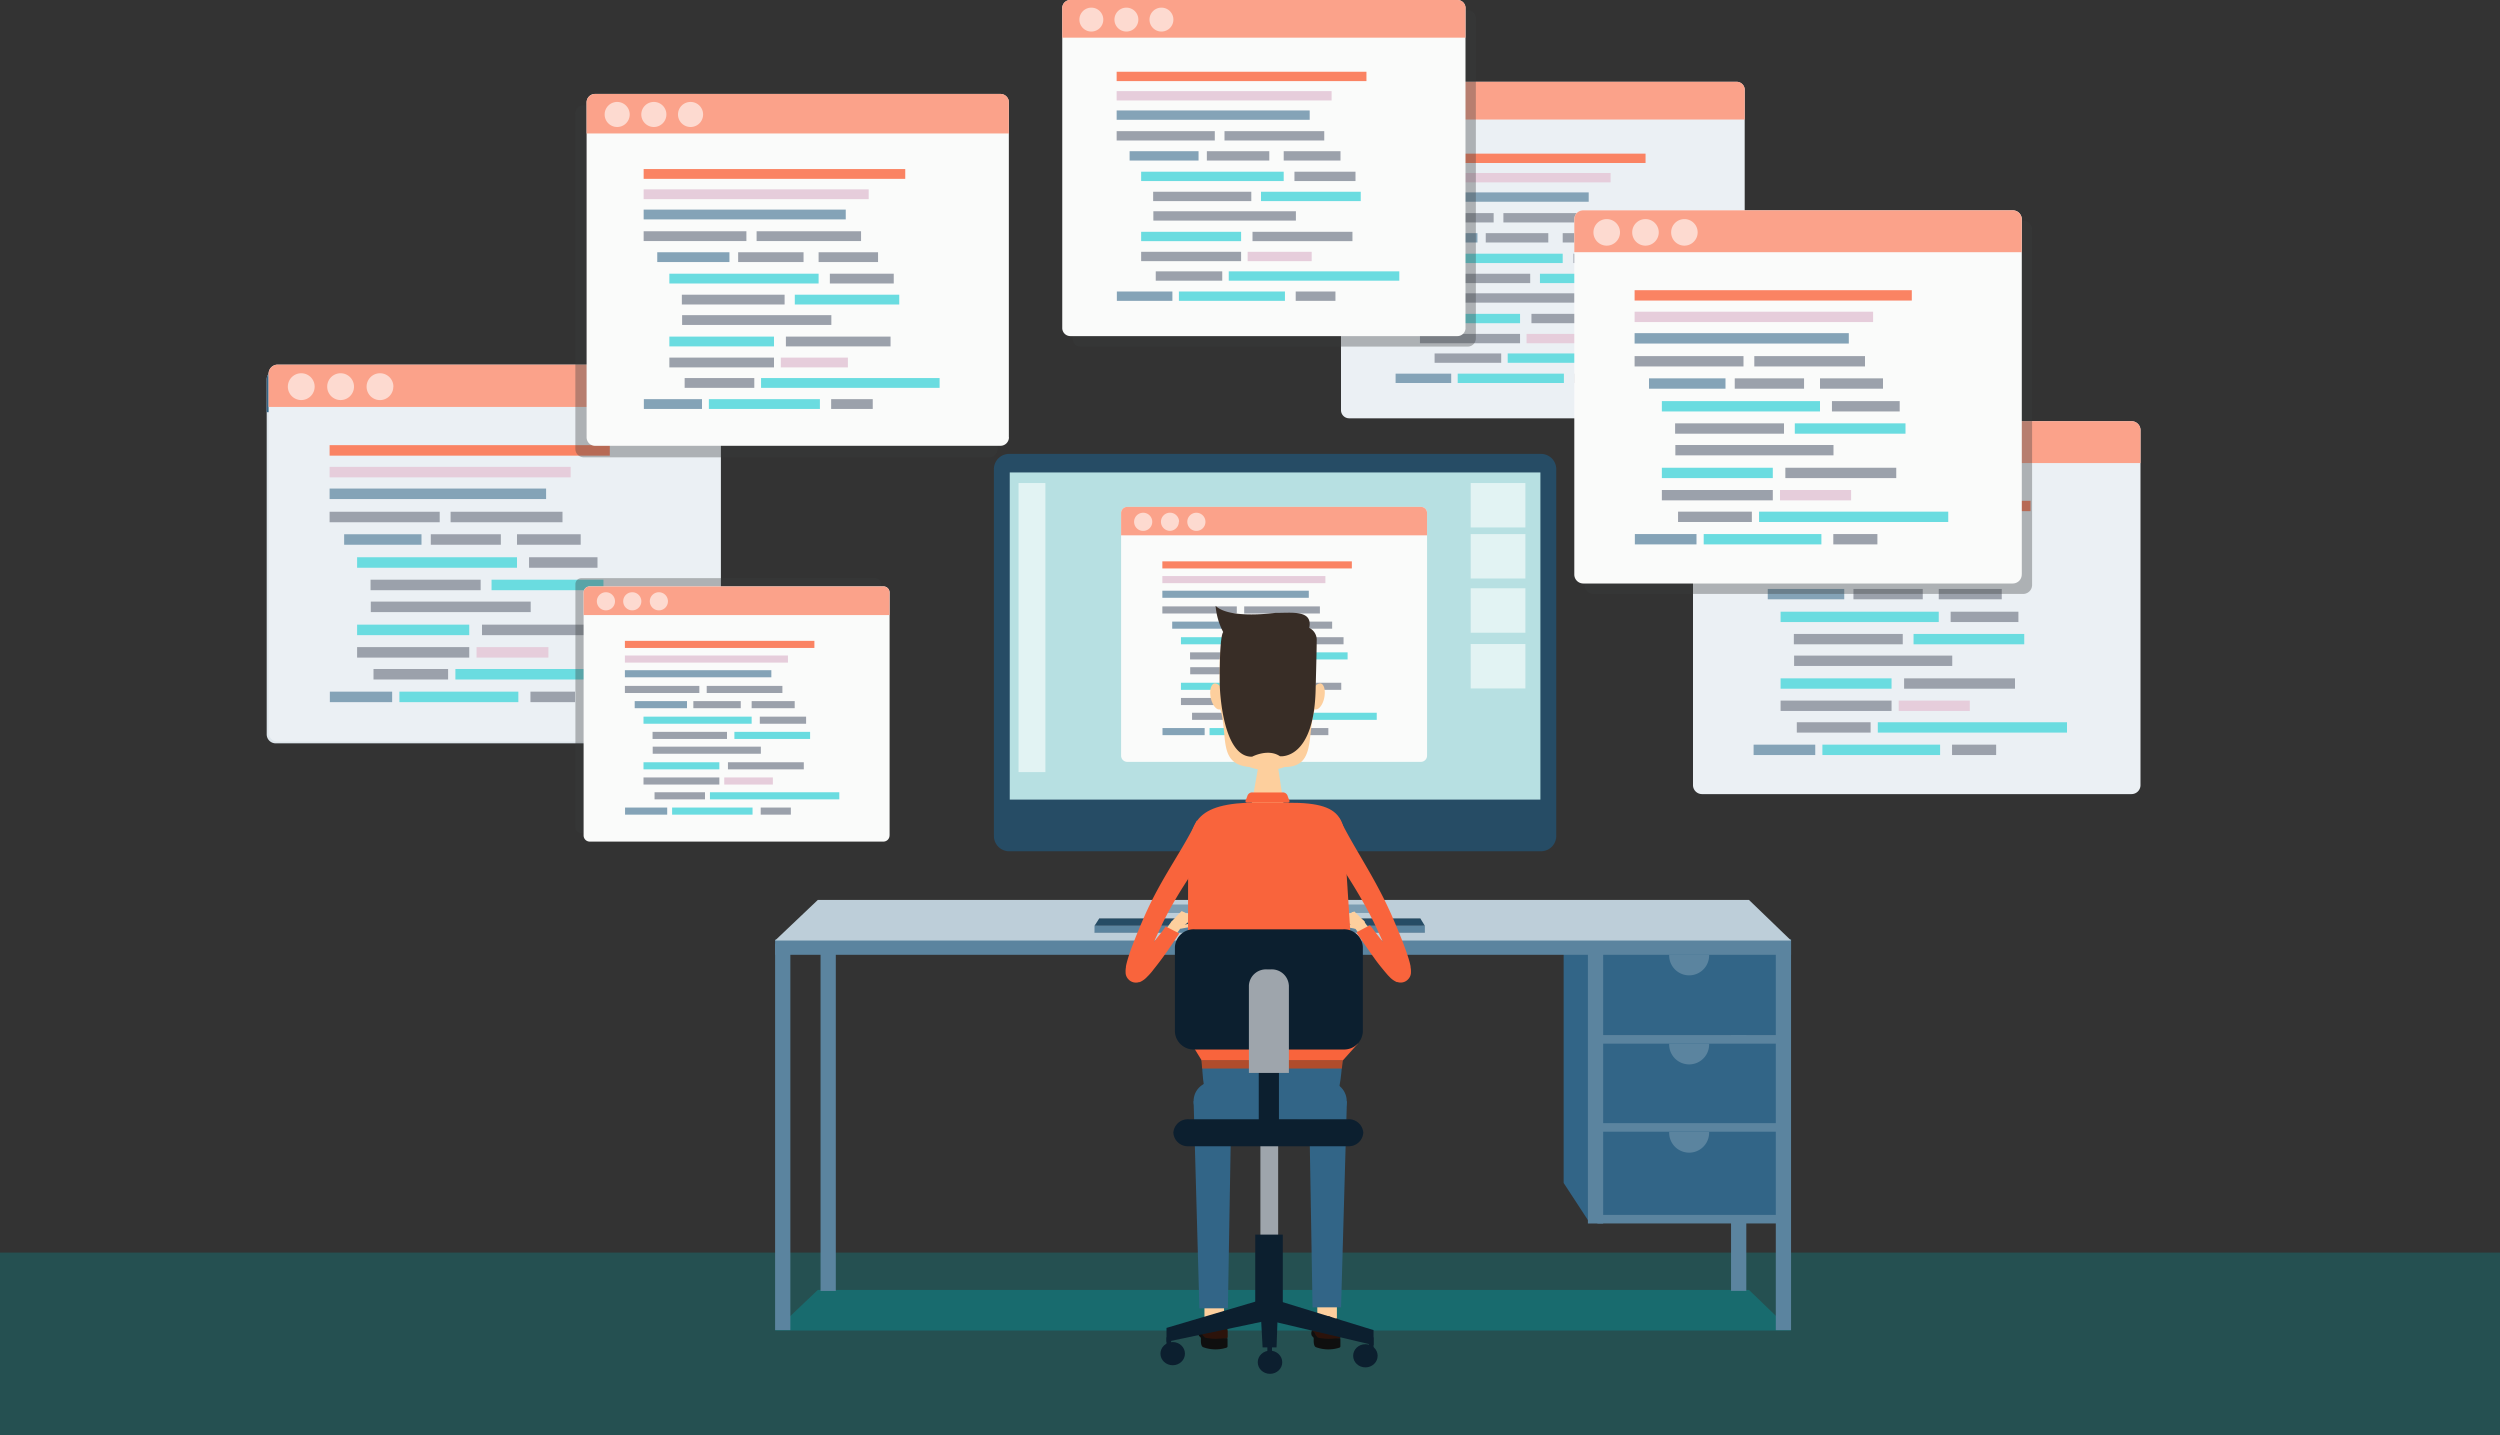 <svg id="Layer_1" data-name="Layer 1" xmlns="http://www.w3.org/2000/svg" viewBox="0 0 500 287.07">
  <rect x="0" y="0" width="500" height="287.07" fill="#333333" stroke="none"/>
  <defs>
    <style>
      .cls-1, .cls-2 {
        fill: #059498;
      }

      .cls-1 {
        opacity: 0.3;
      }

      .cls-2 {
        opacity: 0.4;
      }

      .cls-3 {
        fill: #f5f9e2;
      }

      .cls-4 {
        fill: #fdcf9d;
      }

      .cls-5 {
        fill: #5b849f;
      }

      .cls-6 {
        fill: #326587;
      }

      .cls-7 {
        fill: #bdced9;
      }

      .cls-8 {
        fill: #132633;
      }

      .cls-9 {
        fill: #264c65;
      }

      .cls-10 {
        fill: #b7e0e2;
      }

      .cls-11 {
        fill: #7c9db2;
      }

      .cls-12 {
        fill: #9ea5ac;
      }

      .cls-13 {
        fill: #ebf0f4;
      }

      .cls-14 {
        fill: #fba28a;
      }

      .cls-15 {
        fill: #fa8363;
      }

      .cls-16 {
        fill: #e6cddb;
      }

      .cls-17 {
        fill: #9ba1ab;
      }

      .cls-18 {
        fill: #84a3b7;
      }

      .cls-19 {
        fill: #6adce0;
      }

      .cls-20 {
        fill: #fddad0;
      }

      .cls-21 {
        fill: #dee6ec;
      }

      .cls-22 {
        fill: #3b3c3d;
        opacity: 0.35;
      }

      .cls-23 {
        fill: #fafbfa;
      }

      .cls-24 {
        fill: #2c130b;
      }

      .cls-25 {
        fill: #0f0f0f;
      }

      .cls-26 {
        fill: #f9643c;
      }

      .cls-27 {
        fill: #382d26;
      }

      .cls-28 {
        fill: #fdd9b1;
      }

      .cls-29 {
        fill: #b04c2c;
      }

      .cls-30 {
        fill: #0c1f2f;
      }

      .cls-31 {
        fill: #e2f3f3;
      }
    </style>
  </defs>
  <title>development</title>
  <rect class="cls-1" y="250.52" width="500" height="36.55"/>
  <polygon class="cls-2" points="358.21 266.1 155.02 266.1 163.56 257.99 349.8 257.99 358.21 266.1"/>
  <path class="cls-3" d="M277,189.47" transform="translate(0 -12.93)"/>
  <path class="cls-4" d="M255,153.77h0.11" transform="translate(0 -12.93)"/>
  <path class="cls-4" d="M255,149.42c0-.3,0-0.61,0-0.92C255,148.81,255,149.12,255,149.42Z" transform="translate(0 -12.93)"/>
  <rect class="cls-5" x="164.11" y="188.12" width="3.05" height="70.07"/>
  <rect class="cls-5" x="346.21" y="187.91" width="3.05" height="70.27"/>
  <rect class="cls-6" x="318.83" y="189.72" width="37.37" height="17.34"/>
  <rect class="cls-6" x="318.83" y="207.48" width="37.37" height="17.34"/>
  <rect class="cls-6" x="318.83" y="225.71" width="37.37" height="17.34"/>
  <rect class="cls-5" x="319.48" y="242.98" width="37.65" height="1.71"/>
  <polygon class="cls-6" points="312.73 236.59 312.73 187.98 318.02 187.98 318.02 244.69 312.73 236.59"/>
  <rect class="cls-5" x="355.16" y="187.91" width="3.05" height="78.12"/>
  <rect class="cls-5" x="319.48" y="207.01" width="37.65" height="1.72"/>
  <rect class="cls-5" x="319.48" y="224.63" width="37.65" height="1.71"/>
  <rect class="cls-5" x="155.02" y="187.91" width="203.19" height="3.05"/>
  <polygon class="cls-7" points="358.21 188.1 155.02 188.1 163.56 179.99 349.8 179.99 358.21 188.1"/>
  <path class="cls-5" d="M333.83,204a4,4,0,0,0,8,0s0-.09,0-0.14h-8S333.83,204,333.83,204Z" transform="translate(0 -12.93)"/>
  <path class="cls-5" d="M333.83,221.81a4,4,0,0,0,8,0s0-.09,0-0.14h-8S333.83,221.76,333.83,221.81Z" transform="translate(0 -12.93)"/>
  <path class="cls-5" d="M333.83,239.46a4,4,0,1,0,8,0s0-.09,0-0.14h-8S333.83,239.42,333.83,239.46Z" transform="translate(0 -12.93)"/>
  <rect class="cls-5" x="317.58" y="189.08" width="3.05" height="55.62"/>
  <rect class="cls-5" x="241.45" y="167.72" width="27.11" height="13.74"/>
  <rect class="cls-8" x="241.45" y="167.72" width="27.11" height="5.68"/>
  <path class="cls-9" d="M311.25,180a3.06,3.06,0,0,1-2.93,3.18H201.71a3.06,3.06,0,0,1-2.93-3.18V106.89a3.06,3.06,0,0,1,2.93-3.18H308.32a3.06,3.06,0,0,1,2.93,3.18V180Z" transform="translate(0 -12.93)"/>
  <rect class="cls-10" x="201.95" y="94.49" width="106.13" height="65.43"/>
  <path class="cls-3" d="M255,195.89" transform="translate(0 -12.93)"/>
  <rect class="cls-11" x="233.61" y="180.9" width="42.8" height="1.69"/>
  <polygon class="cls-12" points="284.97 186.53 218.9 186.53 219.85 183.69 284.07 183.69 284.97 186.53"/>
  <polygon class="cls-9" points="218.9 185.16 219.85 183.69 284.07 183.69 284.97 185.16 218.9 185.16"/>
  <rect class="cls-5" x="218.9" y="185.16" width="66.07" height="1.38"/>
  <rect class="cls-5" x="155.02" y="188.73" width="3.05" height="77.29"/>
  <g>
    <path class="cls-13" d="M428.1,169.92a1.8,1.8,0,0,1-1.78,1.83H340.38a1.8,1.8,0,0,1-1.78-1.83V99a1.8,1.8,0,0,1,1.78-1.83h85.94A1.8,1.8,0,0,1,428.1,99v70.92Z" transform="translate(0 -12.93)"/>
    <path class="cls-14" d="M428.1,98.95a1.78,1.78,0,0,0-1.78-1.78H340.38a1.78,1.78,0,0,0-1.78,1.78v6.59H428.1V98.95Z" transform="translate(0 -12.93)"/>
    <rect class="cls-15" x="350.67" y="100.16" width="55.44" height="2.07"/>
    <rect class="cls-16" x="350.67" y="104.46" width="47.7" height="2.07"/>
    <rect class="cls-17" x="350.67" y="113.34" width="21.78" height="2.07"/>
    <rect class="cls-18" x="353.55" y="117.79" width="15.3" height="2.07"/>
    <rect class="cls-19" x="356.12" y="122.34" width="31.63" height="2.07"/>
    <rect class="cls-17" x="358.82" y="131.12" width="31.63" height="2.07"/>
    <rect class="cls-19" x="356.12" y="135.67" width="22.19" height="2.07"/>
    <rect class="cls-17" x="356.12" y="140.12" width="22.19" height="2.07"/>
    <rect class="cls-17" x="359.36" y="144.45" width="14.76" height="2.07"/>
    <rect class="cls-18" x="350.72" y="148.93" width="12.33" height="2.08"/>
    <rect class="cls-17" x="390.41" y="148.93" width="8.82" height="2.08"/>
    <rect class="cls-19" x="364.48" y="148.93" width="23.54" height="2.08"/>
    <rect class="cls-19" x="375.56" y="144.45" width="37.84" height="2.07"/>
    <rect class="cls-16" x="379.74" y="140.12" width="14.22" height="2.07"/>
    <rect class="cls-17" x="380.82" y="135.67" width="22.18" height="2.07"/>
    <rect class="cls-17" x="390.13" y="122.34" width="13.55" height="2.07"/>
    <rect class="cls-17" x="370.69" y="117.79" width="13.86" height="2.07"/>
    <rect class="cls-17" x="387.75" y="117.79" width="12.6" height="2.07"/>
    <rect class="cls-17" x="374.61" y="113.34" width="22.14" height="2.07"/>
    <rect class="cls-17" x="358.77" y="126.79" width="21.78" height="2.07"/>
    <rect class="cls-19" x="382.71" y="126.79" width="22.14" height="2.07"/>
    <rect class="cls-18" x="350.67" y="108.75" width="42.84" height="2.08"/>
    <path class="cls-20" d="M347.71,101.52a2.66,2.66,0,0,1-2.66,2.66h0a2.65,2.65,0,0,1-2.65-2.66h0a2.65,2.65,0,0,1,2.65-2.65h0a2.66,2.66,0,0,1,2.66,2.65h0Z" transform="translate(0 -12.93)"/>
    <path class="cls-20" d="M355.49,101.52a2.66,2.66,0,0,1-2.66,2.66h0a2.65,2.65,0,0,1-2.65-2.66h0a2.65,2.65,0,0,1,2.65-2.65h0a2.65,2.65,0,0,1,2.66,2.65h0Z" transform="translate(0 -12.93)"/>
    <path class="cls-20" d="M363.27,101.52a2.66,2.66,0,0,1-2.66,2.66h0a2.65,2.65,0,0,1-2.65-2.66h0a2.65,2.65,0,0,1,2.65-2.65h0a2.65,2.65,0,0,1,2.66,2.65h0Z" transform="translate(0 -12.93)"/>
  </g>
  <g>
    <path class="cls-21" d="M142.83,159.77a1.8,1.8,0,0,1-1.78,1.83H55.12a1.8,1.8,0,0,1-1.78-1.83V88.85A1.8,1.8,0,0,1,55.12,87h85.94a1.8,1.8,0,0,1,1.78,1.82v70.92Z" transform="translate(0 -12.93)"/>
    <path class="cls-6" d="M142.83,88.8A1.78,1.78,0,0,0,141.05,87H55.12a1.78,1.78,0,0,0-1.78,1.78v6.59h89.49V88.8Z" transform="translate(0 -12.93)"/>
    <rect class="cls-15" x="65.4" y="90.01" width="55.44" height="2.07"/>
    <rect class="cls-16" x="65.4" y="94.31" width="47.7" height="2.07"/>
    <rect class="cls-17" x="65.4" y="103.2" width="21.78" height="2.07"/>
    <rect class="cls-18" x="68.28" y="107.64" width="15.3" height="2.07"/>
    <rect class="cls-19" x="70.85" y="112.2" width="31.63" height="2.07"/>
    <rect class="cls-17" x="73.55" y="120.97" width="31.63" height="2.07"/>
    <rect class="cls-19" x="70.85" y="125.53" width="22.19" height="2.07"/>
    <rect class="cls-17" x="70.85" y="129.97" width="22.19" height="2.07"/>
    <rect class="cls-17" x="74.09" y="134.3" width="14.76" height="2.07"/>
    <rect class="cls-18" x="65.45" y="138.78" width="12.33" height="2.07"/>
    <rect class="cls-17" x="105.14" y="138.78" width="8.82" height="2.07"/>
    <rect class="cls-19" x="79.22" y="138.78" width="23.54" height="2.07"/>
    <rect class="cls-19" x="90.29" y="134.3" width="37.84" height="2.07"/>
    <rect class="cls-16" x="94.47" y="129.97" width="14.22" height="2.07"/>
    <rect class="cls-17" x="95.55" y="125.53" width="22.18" height="2.07"/>
    <rect class="cls-17" x="104.87" y="112.2" width="13.55" height="2.07"/>
    <rect class="cls-17" x="85.43" y="107.64" width="13.86" height="2.07"/>
    <rect class="cls-17" x="102.48" y="107.64" width="12.6" height="2.07"/>
    <rect class="cls-17" x="89.34" y="103.2" width="22.14" height="2.07"/>
    <rect class="cls-17" x="73.5" y="116.64" width="21.78" height="2.07"/>
    <rect class="cls-19" x="97.44" y="116.64" width="22.14" height="2.07"/>
    <rect class="cls-18" x="65.4" y="98.6" width="42.84" height="2.08"/>
    <path class="cls-18" d="M62.45,91.37A2.65,2.65,0,0,1,59.79,94h0a2.65,2.65,0,0,1-2.65-2.66h0a2.65,2.65,0,0,1,2.65-2.65h0a2.65,2.65,0,0,1,2.65,2.65h0Z" transform="translate(0 -12.93)"/>
    <path class="cls-18" d="M70.23,91.37A2.66,2.66,0,0,1,67.57,94h0a2.66,2.66,0,0,1-2.65-2.66h0a2.65,2.65,0,0,1,2.65-2.65h0a2.65,2.65,0,0,1,2.66,2.65h0Z" transform="translate(0 -12.93)"/>
    <path class="cls-18" d="M78,91.37A2.65,2.65,0,0,1,75.35,94h0a2.65,2.65,0,0,1-2.65-2.66h0a2.65,2.65,0,0,1,2.65-2.65h0A2.65,2.65,0,0,1,78,91.37h0Z" transform="translate(0 -12.93)"/>
  </g>
  <g>
    <path class="cls-13" d="M348.95,94.94a1.63,1.63,0,0,1-1.6,1.65H269.8a1.63,1.63,0,0,1-1.6-1.65v-64a1.63,1.63,0,0,1,1.6-1.65h77.54a1.63,1.63,0,0,1,1.6,1.65v64Z" transform="translate(0 -12.93)"/>
    <path class="cls-14" d="M348.95,30.89a1.6,1.6,0,0,0-1.6-1.6H269.8a1.6,1.6,0,0,0-1.6,1.6v5.95h80.75V30.89Z" transform="translate(0 -12.93)"/>
    <rect class="cls-15" x="279.08" y="30.73" width="50.03" height="1.87"/>
    <rect class="cls-16" x="279.08" y="34.6" width="43.04" height="1.87"/>
    <rect class="cls-17" x="279.08" y="42.62" width="19.65" height="1.87"/>
    <rect class="cls-18" x="281.68" y="46.63" width="13.81" height="1.87"/>
    <rect class="cls-19" x="283.99" y="50.74" width="28.55" height="1.87"/>
    <rect class="cls-17" x="286.43" y="58.66" width="28.54" height="1.87"/>
    <rect class="cls-19" x="283.99" y="62.77" width="20.02" height="1.87"/>
    <rect class="cls-17" x="283.99" y="66.78" width="20.02" height="1.87"/>
    <rect class="cls-17" x="286.92" y="70.69" width="13.32" height="1.87"/>
    <rect class="cls-18" x="279.12" y="74.73" width="11.12" height="1.87"/>
    <rect class="cls-17" x="314.93" y="74.73" width="7.96" height="1.87"/>
    <rect class="cls-19" x="291.54" y="74.73" width="21.24" height="1.87"/>
    <rect class="cls-19" x="301.54" y="70.69" width="34.15" height="1.87"/>
    <rect class="cls-16" x="305.31" y="66.78" width="12.83" height="1.87"/>
    <rect class="cls-17" x="306.29" y="62.77" width="20.02" height="1.87"/>
    <rect class="cls-17" x="314.69" y="50.74" width="12.22" height="1.87"/>
    <rect class="cls-17" x="297.15" y="46.63" width="12.51" height="1.87"/>
    <rect class="cls-17" x="312.54" y="46.63" width="11.37" height="1.87"/>
    <rect class="cls-17" x="300.68" y="42.62" width="19.98" height="1.87"/>
    <rect class="cls-17" x="286.39" y="54.75" width="19.65" height="1.87"/>
    <rect class="cls-19" x="307.99" y="54.75" width="19.98" height="1.87"/>
    <rect class="cls-18" x="279.08" y="38.48" width="38.66" height="1.87"/>
    <path class="cls-20" d="M276.41,33.21a2.4,2.4,0,0,1-2.39,2.4h0a2.4,2.4,0,0,1-2.4-2.4h0a2.39,2.39,0,0,1,2.4-2.39h0a2.39,2.39,0,0,1,2.39,2.39h0Z" transform="translate(0 -12.93)"/>
    <path class="cls-20" d="M283.43,33.21a2.4,2.4,0,0,1-2.4,2.4h0a2.4,2.4,0,0,1-2.39-2.4h0A2.39,2.39,0,0,1,281,30.82h0a2.4,2.4,0,0,1,2.4,2.39h0Z" transform="translate(0 -12.93)"/>
    <path class="cls-20" d="M290.45,33.21a2.4,2.4,0,0,1-2.4,2.4h0a2.4,2.4,0,0,1-2.4-2.4h0a2.39,2.39,0,0,1,2.4-2.39h0a2.39,2.39,0,0,1,2.4,2.39h0Z" transform="translate(0 -12.93)"/>
  </g>
  <g>
    <path class="cls-13" d="M144.19,159.4a1.82,1.82,0,0,1-1.8,1.85H55.52a1.82,1.82,0,0,1-1.8-1.85V87.71a1.82,1.82,0,0,1,1.8-1.85h86.86a1.82,1.82,0,0,1,1.8,1.85V159.4Z" transform="translate(0 -12.93)"/>
    <path class="cls-14" d="M144.19,87.66a1.8,1.8,0,0,0-1.8-1.8H55.52a1.8,1.8,0,0,0-1.8,1.8v6.66h90.46V87.66Z" transform="translate(0 -12.93)"/>
    <rect class="cls-15" x="65.92" y="89.03" width="56.04" height="2.1"/>
    <rect class="cls-16" x="65.92" y="93.37" width="48.21" height="2.1"/>
    <rect class="cls-17" x="65.92" y="102.35" width="22.02" height="2.1"/>
    <rect class="cls-18" x="68.83" y="106.85" width="15.47" height="2.1"/>
    <rect class="cls-19" x="71.42" y="111.45" width="31.98" height="2.1"/>
    <rect class="cls-17" x="74.16" y="120.32" width="31.98" height="2.1"/>
    <rect class="cls-19" x="71.42" y="124.93" width="22.43" height="2.1"/>
    <rect class="cls-17" x="71.42" y="129.42" width="22.43" height="2.1"/>
    <rect class="cls-17" x="74.7" y="133.8" width="14.92" height="2.1"/>
    <rect class="cls-18" x="65.97" y="138.33" width="12.46" height="2.1"/>
    <rect class="cls-17" x="106.09" y="138.33" width="8.92" height="2.1"/>
    <rect class="cls-19" x="79.88" y="138.33" width="23.79" height="2.1"/>
    <rect class="cls-19" x="91.08" y="133.8" width="38.25" height="2.1"/>
    <rect class="cls-16" x="95.31" y="129.42" width="14.37" height="2.1"/>
    <rect class="cls-17" x="96.4" y="124.93" width="22.42" height="2.1"/>
    <rect class="cls-17" x="105.81" y="111.45" width="13.69" height="2.1"/>
    <rect class="cls-17" x="86.16" y="106.85" width="14.01" height="2.1"/>
    <rect class="cls-17" x="103.4" y="106.85" width="12.74" height="2.1"/>
    <rect class="cls-17" x="90.12" y="102.35" width="22.38" height="2.1"/>
    <rect class="cls-17" x="74.11" y="115.94" width="22.02" height="2.1"/>
    <rect class="cls-19" x="98.31" y="115.94" width="22.38" height="2.1"/>
    <rect class="cls-18" x="65.92" y="97.71" width="43.3" height="2.1"/>
    <path class="cls-20" d="M62.93,90.26a2.68,2.68,0,0,1-2.68,2.68h0a2.68,2.68,0,0,1-2.68-2.68h0a2.68,2.68,0,0,1,2.68-2.68h0a2.68,2.68,0,0,1,2.68,2.68h0Z" transform="translate(0 -12.93)"/>
    <path class="cls-20" d="M70.8,90.26a2.68,2.68,0,0,1-2.68,2.68h0a2.68,2.68,0,0,1-2.68-2.68h0a2.68,2.68,0,0,1,2.68-2.68h0a2.68,2.68,0,0,1,2.68,2.68h0Z" transform="translate(0 -12.93)"/>
    <path class="cls-20" d="M78.66,90.26A2.68,2.68,0,0,1,76,92.95h0a2.68,2.68,0,0,1-2.68-2.68h0A2.68,2.68,0,0,1,76,87.58h0a2.68,2.68,0,0,1,2.68,2.68h0Z" transform="translate(0 -12.93)"/>
  </g>
  <path class="cls-22" d="M404.64,57.11H318.7a1.78,1.78,0,0,0-1.78,1.78v71a1.8,1.8,0,0,0,1.78,1.83h85.94a1.8,1.8,0,0,0,1.78-1.83v-71A1.78,1.78,0,0,0,404.64,57.11Z" transform="translate(0 -12.93)"/>
  <g>
    <path class="cls-23" d="M404.35,127.8a1.8,1.8,0,0,1-1.78,1.83H316.64a1.8,1.8,0,0,1-1.78-1.83V56.88A1.8,1.8,0,0,1,316.64,55h85.94a1.8,1.8,0,0,1,1.78,1.83V127.8Z" transform="translate(0 -12.93)"/>
    <path class="cls-14" d="M404.35,56.83A1.78,1.78,0,0,0,402.57,55H316.64a1.78,1.78,0,0,0-1.78,1.78v6.59h89.49V56.83Z" transform="translate(0 -12.93)"/>
    <rect class="cls-15" x="326.92" y="58.04" width="55.44" height="2.07"/>
    <rect class="cls-16" x="326.92" y="62.34" width="47.7" height="2.07"/>
    <rect class="cls-17" x="326.92" y="71.22" width="21.78" height="2.07"/>
    <rect class="cls-18" x="329.8" y="75.67" width="15.3" height="2.07"/>
    <rect class="cls-19" x="332.37" y="80.22" width="31.63" height="2.07"/>
    <rect class="cls-17" x="335.07" y="89" width="31.63" height="2.07"/>
    <rect class="cls-19" x="332.37" y="93.55" width="22.19" height="2.07"/>
    <rect class="cls-17" x="332.37" y="98" width="22.19" height="2.07"/>
    <rect class="cls-17" x="335.61" y="102.33" width="14.76" height="2.07"/>
    <rect class="cls-18" x="326.97" y="106.81" width="12.33" height="2.07"/>
    <rect class="cls-17" x="366.66" y="106.81" width="8.82" height="2.07"/>
    <rect class="cls-19" x="340.74" y="106.81" width="23.54" height="2.07"/>
    <rect class="cls-19" x="351.81" y="102.33" width="37.84" height="2.07"/>
    <rect class="cls-16" x="356" y="98" width="14.22" height="2.07"/>
    <rect class="cls-17" x="357.07" y="93.55" width="22.18" height="2.07"/>
    <rect class="cls-17" x="366.39" y="80.22" width="13.55" height="2.07"/>
    <rect class="cls-17" x="346.95" y="75.67" width="13.86" height="2.07"/>
    <rect class="cls-17" x="364" y="75.67" width="12.6" height="2.07"/>
    <rect class="cls-17" x="350.86" y="71.22" width="22.14" height="2.07"/>
    <rect class="cls-17" x="335.02" y="84.67" width="21.78" height="2.07"/>
    <rect class="cls-19" x="358.96" y="84.67" width="22.14" height="2.07"/>
    <rect class="cls-18" x="326.92" y="66.63" width="42.84" height="2.08"/>
    <path class="cls-20" d="M324,59.4a2.66,2.66,0,0,1-2.66,2.66h0a2.65,2.65,0,0,1-2.65-2.66h0a2.65,2.65,0,0,1,2.65-2.65h0A2.65,2.65,0,0,1,324,59.4h0Z" transform="translate(0 -12.93)"/>
    <path class="cls-20" d="M331.75,59.4a2.66,2.66,0,0,1-2.66,2.66h0a2.65,2.65,0,0,1-2.65-2.66h0a2.65,2.65,0,0,1,2.65-2.65h0a2.65,2.65,0,0,1,2.66,2.65h0Z" transform="translate(0 -12.93)"/>
    <path class="cls-20" d="M339.53,59.4a2.66,2.66,0,0,1-2.65,2.66h0a2.65,2.65,0,0,1-2.65-2.66h0a2.65,2.65,0,0,1,2.65-2.65h0a2.65,2.65,0,0,1,2.65,2.65h0Z" transform="translate(0 -12.93)"/>
  </g>
  <path class="cls-22" d="M293.57,15H216.12a1.6,1.6,0,0,0-1.6,1.6v64a1.62,1.62,0,0,0,1.6,1.65h77.45a1.63,1.63,0,0,0,1.6-1.65v-64A1.6,1.6,0,0,0,293.57,15Z" transform="translate(0 -12.93)"/>
  <g>
    <path class="cls-23" d="M293.11,78.5a1.63,1.63,0,0,1-1.6,1.65H214.05a1.62,1.62,0,0,1-1.6-1.65V14.58a1.62,1.62,0,0,1,1.6-1.65h77.45a1.62,1.62,0,0,1,1.6,1.65V78.5Z" transform="translate(0 -12.93)"/>
    <path class="cls-14" d="M293.11,14.53a1.6,1.6,0,0,0-1.6-1.6H214.05a1.6,1.6,0,0,0-1.6,1.6v5.94h80.65V14.53Z" transform="translate(0 -12.93)"/>
    <rect class="cls-15" x="223.33" y="14.35" width="49.96" height="1.87"/>
    <rect class="cls-16" x="223.33" y="18.22" width="42.99" height="1.87"/>
    <rect class="cls-17" x="223.33" y="26.23" width="19.63" height="1.87"/>
    <rect class="cls-18" x="225.92" y="30.24" width="13.79" height="1.87"/>
    <rect class="cls-19" x="228.23" y="34.34" width="28.51" height="1.87"/>
    <rect class="cls-17" x="230.67" y="42.25" width="28.51" height="1.87"/>
    <rect class="cls-19" x="228.23" y="46.36" width="19.99" height="1.87"/>
    <rect class="cls-17" x="228.23" y="50.36" width="19.99" height="1.87"/>
    <rect class="cls-17" x="231.15" y="54.27" width="13.3" height="1.87"/>
    <rect class="cls-18" x="223.37" y="58.3" width="11.11" height="1.87"/>
    <rect class="cls-17" x="259.14" y="58.3" width="7.95" height="1.87"/>
    <rect class="cls-19" x="235.78" y="58.3" width="21.21" height="1.87"/>
    <rect class="cls-19" x="245.75" y="54.27" width="34.11" height="1.87"/>
    <rect class="cls-16" x="249.53" y="50.36" width="12.81" height="1.87"/>
    <rect class="cls-17" x="250.5" y="46.36" width="19.99" height="1.87"/>
    <rect class="cls-17" x="258.89" y="34.34" width="12.21" height="1.87"/>
    <rect class="cls-17" x="241.37" y="30.24" width="12.49" height="1.87"/>
    <rect class="cls-17" x="256.74" y="30.24" width="11.36" height="1.87"/>
    <rect class="cls-17" x="244.9" y="26.23" width="19.95" height="1.87"/>
    <rect class="cls-17" x="230.63" y="38.35" width="19.63" height="1.87"/>
    <rect class="cls-19" x="252.2" y="38.35" width="19.95" height="1.87"/>
    <rect class="cls-18" x="223.33" y="22.09" width="38.61" height="1.87"/>
    <path class="cls-20" d="M220.66,16.85a2.39,2.39,0,0,1-2.39,2.39h0a2.39,2.39,0,0,1-2.39-2.39h0a2.39,2.39,0,0,1,2.39-2.39h0a2.39,2.39,0,0,1,2.39,2.39h0Z" transform="translate(0 -12.93)"/>
    <path class="cls-20" d="M227.67,16.85a2.39,2.39,0,0,1-2.39,2.39h0a2.39,2.39,0,0,1-2.39-2.39h0a2.39,2.39,0,0,1,2.39-2.39h0a2.39,2.39,0,0,1,2.39,2.39h0Z" transform="translate(0 -12.93)"/>
    <path class="cls-20" d="M234.68,16.85a2.39,2.39,0,0,1-2.39,2.39h0a2.39,2.39,0,0,1-2.39-2.39h0a2.39,2.39,0,0,1,2.39-2.39h0a2.39,2.39,0,0,1,2.39,2.39h0Z" transform="translate(0 -12.93)"/>
  </g>
  <path class="cls-22" d="M197.85,34H116.75a1.68,1.68,0,0,0-1.68,1.68v67a1.7,1.7,0,0,0,1.68,1.72h81.09a1.7,1.7,0,0,0,1.68-1.72v-67A1.68,1.68,0,0,0,197.85,34Z" transform="translate(0 -12.93)"/>
  <g>
    <path class="cls-23" d="M201.79,100.37a1.7,1.7,0,0,1-1.68,1.72H119a1.7,1.7,0,0,1-1.68-1.72V33.44A1.7,1.7,0,0,1,119,31.72h81.09a1.7,1.7,0,0,1,1.68,1.72v66.93Z" transform="translate(0 -12.93)"/>
    <path class="cls-14" d="M201.79,33.4a1.68,1.68,0,0,0-1.68-1.68H119a1.68,1.68,0,0,0-1.68,1.68v6.22h84.45V33.4Z" transform="translate(0 -12.93)"/>
    <rect class="cls-15" x="128.73" y="33.81" width="52.32" height="1.96"/>
    <rect class="cls-16" x="128.73" y="37.87" width="45.01" height="1.96"/>
    <rect class="cls-17" x="128.73" y="46.25" width="20.55" height="1.96"/>
    <rect class="cls-18" x="131.45" y="50.45" width="14.44" height="1.96"/>
    <rect class="cls-19" x="133.87" y="54.74" width="29.85" height="1.96"/>
    <rect class="cls-17" x="136.42" y="63.03" width="29.85" height="1.96"/>
    <rect class="cls-19" x="133.87" y="67.32" width="20.93" height="1.96"/>
    <rect class="cls-17" x="133.87" y="71.52" width="20.93" height="1.96"/>
    <rect class="cls-17" x="136.93" y="75.61" width="13.93" height="1.96"/>
    <rect class="cls-18" x="128.77" y="79.83" width="11.63" height="1.96"/>
    <rect class="cls-17" x="166.23" y="79.83" width="8.32" height="1.96"/>
    <rect class="cls-19" x="141.77" y="79.83" width="22.21" height="1.96"/>
    <rect class="cls-19" x="152.21" y="75.61" width="35.71" height="1.96"/>
    <rect class="cls-16" x="156.16" y="71.52" width="13.42" height="1.96"/>
    <rect class="cls-17" x="157.18" y="67.32" width="20.93" height="1.96"/>
    <rect class="cls-17" x="165.97" y="54.74" width="12.78" height="1.96"/>
    <rect class="cls-17" x="147.63" y="50.45" width="13.08" height="1.96"/>
    <rect class="cls-17" x="163.72" y="50.45" width="11.89" height="1.96"/>
    <rect class="cls-17" x="151.32" y="46.25" width="20.89" height="1.96"/>
    <rect class="cls-17" x="136.37" y="58.94" width="20.55" height="1.96"/>
    <rect class="cls-19" x="158.96" y="58.94" width="20.89" height="1.96"/>
    <rect class="cls-18" x="128.73" y="41.92" width="40.42" height="1.96"/>
    <path class="cls-20" d="M125.94,35.82a2.5,2.5,0,0,1-2.5,2.51h0a2.5,2.5,0,0,1-2.51-2.51h0a2.5,2.5,0,0,1,2.51-2.5h0a2.5,2.5,0,0,1,2.5,2.5h0Z" transform="translate(0 -12.93)"/>
    <path class="cls-20" d="M133.28,35.82a2.51,2.51,0,0,1-2.51,2.51h0a2.51,2.51,0,0,1-2.51-2.51h0a2.5,2.5,0,0,1,2.51-2.5h0a2.5,2.5,0,0,1,2.51,2.5h0Z" transform="translate(0 -12.93)"/>
    <path class="cls-20" d="M140.62,35.82a2.5,2.5,0,0,1-2.51,2.51h0a2.51,2.51,0,0,1-2.51-2.51h0a2.5,2.5,0,0,1,2.51-2.5h0a2.5,2.5,0,0,1,2.51,2.5h0Z" transform="translate(0 -12.93)"/>
  </g>
  <path class="cls-22" d="M175,128.56H116.29a1.21,1.21,0,0,0-1.21,1.21V178.3a1.23,1.23,0,0,0,1.21,1.25H175a1.23,1.23,0,0,0,1.22-1.25V129.78A1.22,1.22,0,0,0,175,128.56Z" transform="translate(0 -12.93)"/>
  <g>
    <path class="cls-23" d="M177.91,180a1.23,1.23,0,0,1-1.22,1.25H117.94a1.23,1.23,0,0,1-1.22-1.25V131.46a1.23,1.23,0,0,1,1.22-1.25H176.7a1.23,1.23,0,0,1,1.22,1.25V180Z" transform="translate(0 -12.93)"/>
    <path class="cls-14" d="M177.91,131.43a1.22,1.22,0,0,0-1.22-1.21H117.94a1.22,1.22,0,0,0-1.22,1.21v4.51h61.18v-4.51Z" transform="translate(0 -12.93)"/>
    <rect class="cls-15" x="124.98" y="128.17" width="37.9" height="1.42"/>
    <rect class="cls-16" x="124.98" y="131.1" width="32.61" height="1.42"/>
    <rect class="cls-17" x="124.98" y="137.18" width="14.89" height="1.42"/>
    <rect class="cls-18" x="126.94" y="140.22" width="10.46" height="1.42"/>
    <rect class="cls-19" x="128.7" y="143.33" width="21.63" height="1.42"/>
    <rect class="cls-17" x="130.54" y="149.33" width="21.63" height="1.42"/>
    <rect class="cls-19" x="128.7" y="152.45" width="15.17" height="1.42"/>
    <rect class="cls-17" x="128.7" y="155.49" width="15.17" height="1.42"/>
    <rect class="cls-17" x="130.91" y="158.45" width="10.09" height="1.42"/>
    <rect class="cls-18" x="125.01" y="161.51" width="8.43" height="1.42"/>
    <rect class="cls-17" x="152.14" y="161.51" width="6.03" height="1.42"/>
    <rect class="cls-19" x="134.42" y="161.51" width="16.09" height="1.42"/>
    <rect class="cls-19" x="141.99" y="158.45" width="25.87" height="1.42"/>
    <rect class="cls-16" x="144.85" y="155.49" width="9.72" height="1.42"/>
    <rect class="cls-17" x="145.59" y="152.45" width="15.17" height="1.42"/>
    <rect class="cls-17" x="151.96" y="143.33" width="9.26" height="1.42"/>
    <rect class="cls-17" x="138.67" y="140.22" width="9.48" height="1.42"/>
    <rect class="cls-17" x="150.33" y="140.22" width="8.61" height="1.42"/>
    <rect class="cls-17" x="141.34" y="137.18" width="15.14" height="1.42"/>
    <rect class="cls-17" x="130.51" y="146.37" width="14.89" height="1.42"/>
    <rect class="cls-19" x="146.88" y="146.37" width="15.14" height="1.42"/>
    <rect class="cls-18" x="124.98" y="134.04" width="29.29" height="1.42"/>
    <path class="cls-20" d="M123,133.19a1.81,1.81,0,0,1-1.81,1.81h0a1.81,1.81,0,0,1-1.82-1.81h0a1.81,1.81,0,0,1,1.82-1.81h0a1.81,1.81,0,0,1,1.81,1.81h0Z" transform="translate(0 -12.93)"/>
    <path class="cls-20" d="M128.27,133.19a1.82,1.82,0,0,1-1.82,1.81h0a1.81,1.81,0,0,1-1.81-1.81h0a1.81,1.81,0,0,1,1.81-1.81h0a1.82,1.82,0,0,1,1.82,1.81h0Z" transform="translate(0 -12.93)"/>
    <path class="cls-20" d="M133.59,133.19a1.81,1.81,0,0,1-1.81,1.81h0a1.81,1.81,0,0,1-1.82-1.81h0a1.81,1.81,0,0,1,1.82-1.81h0a1.81,1.81,0,0,1,1.81,1.81h0Z" transform="translate(0 -12.93)"/>
  </g>
  <g>
    <path class="cls-23" d="M285.41,164.05a1.23,1.23,0,0,1-1.22,1.25H225.44a1.23,1.23,0,0,1-1.22-1.25V115.56a1.23,1.23,0,0,1,1.22-1.25h58.75a1.23,1.23,0,0,1,1.22,1.25v48.49Z" transform="translate(0 -12.93)"/>
    <path class="cls-14" d="M285.41,115.53a1.22,1.22,0,0,0-1.22-1.22H225.44a1.22,1.22,0,0,0-1.22,1.22V120h61.19v-4.51Z" transform="translate(0 -12.93)"/>
    <rect class="cls-15" x="232.47" y="112.27" width="37.9" height="1.42"/>
    <rect class="cls-16" x="232.47" y="115.21" width="32.61" height="1.42"/>
    <rect class="cls-17" x="232.47" y="121.28" width="14.89" height="1.42"/>
    <rect class="cls-18" x="234.44" y="124.32" width="10.46" height="1.42"/>
    <rect class="cls-19" x="236.19" y="127.44" width="21.63" height="1.42"/>
    <rect class="cls-17" x="238.04" y="133.44" width="21.63" height="1.42"/>
    <rect class="cls-19" x="236.19" y="136.55" width="15.17" height="1.42"/>
    <rect class="cls-17" x="236.19" y="139.59" width="15.17" height="1.42"/>
    <rect class="cls-17" x="238.41" y="142.55" width="10.09" height="1.42"/>
    <rect class="cls-18" x="232.5" y="145.61" width="8.43" height="1.42"/>
    <rect class="cls-17" x="259.64" y="145.61" width="6.03" height="1.42"/>
    <rect class="cls-19" x="241.91" y="145.61" width="16.09" height="1.42"/>
    <rect class="cls-19" x="249.48" y="142.55" width="25.87" height="1.42"/>
    <rect class="cls-16" x="252.34" y="139.59" width="9.72" height="1.42"/>
    <rect class="cls-17" x="253.08" y="136.55" width="15.17" height="1.42"/>
    <rect class="cls-17" x="259.45" y="127.44" width="9.26" height="1.42"/>
    <rect class="cls-17" x="246.16" y="124.32" width="9.48" height="1.42"/>
    <rect class="cls-17" x="257.82" y="124.32" width="8.61" height="1.42"/>
    <rect class="cls-17" x="248.84" y="121.28" width="15.14" height="1.42"/>
    <rect class="cls-17" x="238.01" y="130.47" width="14.89" height="1.42"/>
    <rect class="cls-19" x="254.38" y="130.47" width="15.14" height="1.42"/>
    <rect class="cls-18" x="232.47" y="118.14" width="29.29" height="1.42"/>
    <path class="cls-20" d="M230.45,117.29a1.81,1.81,0,0,1-1.81,1.82h0a1.81,1.81,0,0,1-1.82-1.82h0a1.81,1.81,0,0,1,1.82-1.81h0a1.81,1.81,0,0,1,1.81,1.81h0Z" transform="translate(0 -12.93)"/>
    <path class="cls-20" d="M235.77,117.29A1.82,1.82,0,0,1,234,119.1h0a1.82,1.82,0,0,1-1.81-1.82h0a1.82,1.82,0,0,1,1.81-1.81h0a1.82,1.82,0,0,1,1.82,1.81h0Z" transform="translate(0 -12.93)"/>
    <path class="cls-20" d="M241.09,117.29a1.81,1.81,0,0,1-1.81,1.82h0a1.82,1.82,0,0,1-1.82-1.82h0a1.81,1.81,0,0,1,1.82-1.81h0a1.81,1.81,0,0,1,1.81,1.81h0Z" transform="translate(0 -12.93)"/>
  </g>
  <g>
    <path class="cls-4" d="M257,175.58l-1.54-10.22c0-2.63,1-4.33-2-4.33s-1.72,2.14-1.72,4.77L250,175.58s0,0.08,0,.12h7v-0.12Z" transform="translate(0 -12.93)"/>
    <rect class="cls-4" x="240.89" y="260.81" width="3.92" height="6.34"/>
    <g>
      <path class="cls-24" d="M239.85,278.95a0.55,0.55,0,0,1,.15-0.45,2.9,2.9,0,0,1,.85-1.83s0.07,0.17.37,0.07,0.64-.2,1-0.36a1.39,1.39,0,0,1,1.47,0,4.09,4.09,0,0,0,.65.39,1.69,1.69,0,0,0,.52-0.17,1.88,1.88,0,0,1,.27.65c0.06,0.35.15,0.7,0.17,0.86a6.84,6.84,0,0,1,.24,1c0,0.3,0,.53,0,0.57s0,0.06,0,.2,0,0.27,0,.35a0.35,0.35,0,0,1-.2.38,12.65,12.65,0,0,1-2.32.29,4.1,4.1,0,0,1-2.32-.54,1,1,0,0,1-.28-0.47,1,1,0,0,0-.34-0.49A0.49,0.49,0,0,1,239.85,278.95Z" transform="translate(0 -12.93)"/>
      <path class="cls-25" d="M239.89,278.92a1.31,1.31,0,0,0-.17.42,1.16,1.16,0,0,0,.13.84,0.55,0.55,0,0,1,.33.53c0,0.28-.09,1.47.48,1.67a7.22,7.22,0,0,0,4.66.08,0.31,0.31,0,0,0,.19-0.32c0-.27,0-1.48,0-1.48a0.14,0.14,0,0,0-.12-0.1c-0.1,0-2.1.14-2.1,0.14a11.82,11.82,0,0,1-2.19-.22,1.51,1.51,0,0,1-.62-0.67,0.84,0.84,0,0,0-.35-0.52A0.45,0.45,0,0,1,239.89,278.92Z" transform="translate(0 -12.93)"/>
    </g>
    <rect class="cls-4" x="263.46" y="260.81" width="3.92" height="6.34"/>
    <g>
      <path class="cls-24" d="M262.41,278.95a0.55,0.55,0,0,1,.15-0.45,2.91,2.91,0,0,1,.85-1.83s0.07,0.17.37,0.07,0.64-.2,1-0.36a1.39,1.39,0,0,1,1.47,0,4.11,4.11,0,0,0,.65.39,1.69,1.69,0,0,0,.52-0.17,1.89,1.89,0,0,1,.27.65c0.06,0.35.15,0.7,0.17,0.86a6.85,6.85,0,0,1,.24,1c0,0.3,0,.53,0,0.57s0,0.06,0,.2,0,0.27,0,.35a0.35,0.35,0,0,1-.2.38,12.63,12.63,0,0,1-2.32.29,4.1,4.1,0,0,1-2.32-.54,1,1,0,0,1-.28-0.47,1,1,0,0,0-.34-0.49A0.49,0.49,0,0,1,262.41,278.95Z" transform="translate(0 -12.93)"/>
      <path class="cls-25" d="M262.46,278.92a1.3,1.3,0,0,0-.17.42,1.16,1.16,0,0,0,.13.84,0.55,0.55,0,0,1,.32.53c0,0.28-.09,1.47.48,1.67a7.22,7.22,0,0,0,4.67.08,0.31,0.31,0,0,0,.19-0.32c0-.27,0-1.48,0-1.48a0.14,0.14,0,0,0-.12-0.1c-0.1,0-2.09.14-2.09,0.14a11.84,11.84,0,0,1-2.19-.22,1.5,1.5,0,0,1-.62-0.67,0.83,0.83,0,0,0-.35-0.52A0.45,0.45,0,0,1,262.46,278.92Z" transform="translate(0 -12.93)"/>
    </g>
    <path class="cls-6" d="M247.79,237l6.32-.1h6.53c8.36,0,7.51-9.07,8.11-17.17l-28.64,0C240.75,227.81,239.43,237,247.79,237Z" transform="translate(0 -12.93)"/>
    <path class="cls-4" d="M264.09,149.61a1.18,1.18,0,0,0-1,.56v-4.64c0-5.26-3.05-9.46-9.25-9.58H253c-6.2.12-9.06,4.31-9.06,9.58v4.64a1.17,1.17,0,0,0-1-.56c-0.72.1-1.08,1.35-.81,2.78s1.07,2.52,1.79,2.43a0.36,0.36,0,0,0,.14-0.05c1.61,5.38-.51,11,5.83,11.56a9.85,9.85,0,0,0,3.49.62h0.07a9.84,9.84,0,0,0,3.49-.62c6.22,0,4.41-6.18,6-11.56a0.34,0.34,0,0,0,.14.05c0.72,0.09,1.53-1,1.79-2.43S264.81,149.71,264.09,149.61Z" transform="translate(0 -12.93)"/>
    <path class="cls-26" d="M257.72,172.66l-0.18-.49a1,1,0,0,0-1.09-.75h-5.9a1,1,0,0,0-1.09.75l-0.18.49c-0.28.54-.31,0.81,0.35,0.81h7.73C258,173.48,258,173.2,257.72,172.66Z" transform="translate(0 -12.93)"/>
    <path class="cls-27" d="M261.85,138.51c0.74-3.61-3.4-3-6.66-3h-0.13c-2.53.31-9.52,0.92-11.94-1.41a13.61,13.61,0,0,0,1.52,5.24c-0.85,1.17-.68,10.84-0.68,10.84s0.4,14.23,6.46,14.09c0,0,3.19-1.71,5.58-.09,0,0,7,.9,7.14-14,0,0,.2-7.1.2-9.08A2.66,2.66,0,0,0,261.85,138.51Z" transform="translate(0 -12.93)"/>
    <g>
      <g>
        <path class="cls-28" d="M269.31,195.93a0.33,0.33,0,0,1,.45.1h0a0.33,0.33,0,0,1-.1.46l-0.85.61a0.33,0.33,0,0,1-.45-0.1h0a0.33,0.33,0,0,1,.1-0.45Z" transform="translate(0 -12.93)"/>
        <path class="cls-28" d="M268.38,196.65a0.33,0.33,0,0,1,.46-0.07h0a0.33,0.33,0,0,1,.07.46l-0.56.88a0.33,0.33,0,0,1-.46.07h0a0.33,0.33,0,0,1-.07-0.46Z" transform="translate(0 -12.93)"/>
      </g>
      <g>
        <path class="cls-28" d="M270.41,195.42a0.33,0.33,0,0,1,.46.09h0a0.33,0.33,0,0,1-.09.46l-0.82.65a0.33,0.33,0,0,1-.46-0.09h0a0.33,0.33,0,0,1,.09-0.46Z" transform="translate(0 -12.93)"/>
        <path class="cls-28" d="M269.51,196.19a0.33,0.33,0,0,1,.46-0.09h0a0.33,0.33,0,0,1,.09.46l-0.52.91a0.33,0.33,0,0,1-.46.09h0a0.33,0.33,0,0,1-.09-0.46Z" transform="translate(0 -12.93)"/>
      </g>
      <rect class="cls-4" x="272.3" y="197.14" width="2.26" height="5.72" transform="translate(-65.32 183.11) rotate(-35.51)"/>
      <path class="cls-4" d="M271,198a0.33,0.33,0,0,1,.26.39h0a0.33,0.33,0,0,1-.38.26l-1.54-.29a0.33,0.33,0,0,1-.26-0.39h0a0.33,0.33,0,0,1,.38-0.26Z" transform="translate(0 -12.93)"/>
      <path class="cls-4" d="M269.51,197.75a0.33,0.33,0,0,1,.08.46h0a0.33,0.33,0,0,1-.46.08l-0.9-.54a0.33,0.33,0,0,1-.08-0.46h0a0.33,0.33,0,0,1,.46-0.09Z" transform="translate(0 -12.93)"/>
      <g>
        <path class="cls-4" d="M268.71,196.29a0.33,0.33,0,0,1,.4.24h0a0.33,0.33,0,0,1-.24.4l-1,.32a0.33,0.33,0,0,1-.4-0.24h0a0.33,0.33,0,0,1,.24-0.4Z" transform="translate(0 -12.93)"/>
        <path class="cls-4" d="M267.6,196.69a0.33,0.33,0,0,1,.46.07h0a0.33,0.33,0,0,1-.07.46l-0.81.66a0.33,0.33,0,0,1-.46-0.08h0a0.33,0.33,0,0,1,.07-0.46Z" transform="translate(0 -12.93)"/>
      </g>
      <path class="cls-4" d="M272.9,197.2a0.2,0.2,0,0,1,0,.28l-1.77,1.15a0.2,0.2,0,0,1-.26-0.1l-2.29-1.93a0.2,0.2,0,0,1,0-.28l2.17-1.06a0.2,0.2,0,0,1,.26.1Z" transform="translate(0 -12.93)"/>
    </g>
    <g>
      <g>
        <path class="cls-28" d="M237.85,195.89a0.33,0.33,0,0,0-.46.1h0a0.33,0.33,0,0,0,.11.46l0.85,0.61a0.33,0.33,0,0,0,.45-0.1h0a0.33,0.33,0,0,0-.1-0.46Z" transform="translate(0 -12.93)"/>
        <path class="cls-28" d="M238.78,196.62a0.33,0.33,0,0,0-.46-0.07h0a0.33,0.33,0,0,0-.07.46l0.56,0.88a0.33,0.33,0,0,0,.46.07h0a0.33,0.33,0,0,0,.07-0.46Z" transform="translate(0 -12.93)"/>
      </g>
      <g>
        <path class="cls-28" d="M236.75,195.39a0.33,0.33,0,0,0-.46.09h0a0.33,0.33,0,0,0,.09.46l0.82,0.65a0.33,0.33,0,0,0,.46-0.09h0a0.33,0.33,0,0,0-.08-0.46Z" transform="translate(0 -12.93)"/>
        <path class="cls-28" d="M237.64,196.15a0.33,0.33,0,0,0-.46-0.09h0a0.33,0.33,0,0,0-.09.46l0.52,0.91a0.33,0.33,0,0,0,.46.09h0a0.33,0.33,0,0,0,.09-0.46Z" transform="translate(0 -12.93)"/>
      </g>
      <polygon class="cls-4" points="231.15 188.71 232.99 190.02 236.31 185.36 234.29 184.31 231.15 188.71"/>
      <path class="cls-4" d="M236.15,198a0.33,0.33,0,0,0-.26.39h0a0.33,0.33,0,0,0,.39.26l1.54-.29a0.33,0.33,0,0,0,.26-0.39h0a0.33,0.33,0,0,0-.38-0.26Z" transform="translate(0 -12.93)"/>
      <path class="cls-4" d="M237.65,197.71a0.33,0.33,0,0,0-.09.46h0a0.33,0.33,0,0,0,.46.08l0.9-.54a0.33,0.33,0,0,0,.08-0.46h0a0.33,0.33,0,0,0-.46-0.08Z" transform="translate(0 -12.93)"/>
      <g>
        <path class="cls-4" d="M238.45,196.25a0.33,0.33,0,0,0-.4.24h0a0.33,0.33,0,0,0,.24.4l1,0.32a0.33,0.33,0,0,0,.4-0.24h0a0.33,0.33,0,0,0-.24-0.4Z" transform="translate(0 -12.93)"/>
        <path class="cls-4" d="M239.56,196.65a0.33,0.33,0,0,0-.46.08h0a0.33,0.33,0,0,0,.08.46l0.81,0.67a0.33,0.33,0,0,0,.46-0.08h0a0.33,0.33,0,0,0-.08-0.46Z" transform="translate(0 -12.93)"/>
      </g>
      <path class="cls-4" d="M234.29,197.24a0.27,0.27,0,0,0,.06.32l1.71,1a0.2,0.2,0,0,0,.26-0.1l2.29-1.93a0.2,0.2,0,0,0,0-.28l-2.17-1.06a0.2,0.2,0,0,0-.26.1Z" transform="translate(0 -12.93)"/>
    </g>
    <path class="cls-26" d="M275,197.89c0.61,1.28,1.13,2.41,1.6,3.46-0.94-1.23-1.33-1.68-2.1-2.75L274,198l-0.18.06-2.38,1.26-0.16.11,0.11,0.16c1,1.44,2.14,3.14,3.37,4.83,0.7,1,1.26,1.69,1.83,2.38,0.29,0.36.64,0.77,1,1.19h0l0.28,0.28a4.31,4.31,0,0,0,1.48,1.07h0l0.15,0a1.81,1.81,0,0,0,.64.1h0.07a2,2,0,0,0,1.41-.65,2,2,0,0,0,.57-1.3,0.92,0.92,0,0,1,0-.15v0a4.32,4.32,0,0,0-.08-1l0-.17a16,16,0,0,0-.42-1.61c-0.29-.94-0.62-1.83-1-2.87-0.62-1.61-1.32-3.3-2.25-5.46-3.38-7.73-7.45-13.33-10.47-19.46l-0.09-.18-0.18.09-3.82,2-0.18.09,0.1,0.18C266.92,184.6,271.38,190.31,275,197.89Zm5.27,11.45h0Zm-0.65-.11,0.08,0Zm0.48,0.1h0Zm-0.11,0h0Zm-0.09,0h0Zm-0.09,0h0Zm-0.09,0,0.07,0Z" transform="translate(0 -12.93)"/>
    <path class="cls-26" d="M243.45,179.42l0.09-.18-0.18-.09-3.82-2-0.18-.09-0.09.18c-3,6.14-7,11.27-10.41,19-0.94,2.16-1.63,3.85-2.25,5.46-0.4,1-.72,1.92-1,2.87a15.63,15.63,0,0,0-.42,1.61l0,0.17a4.31,4.31,0,0,0-.07,1v0a0.93,0.93,0,0,1,0,.15,2,2,0,0,0,.57,1.3,2,2,0,0,0,1.41.65h0.07a1.81,1.81,0,0,0,.64-0.1l0.15,0h0a4.34,4.34,0,0,0,1.48-1.07l0.28-.28h0c0.4-.42.75-0.84,1-1.19,0.56-.69,1.13-1.43,1.83-2.38,1.23-1.68,2.24-3.21,3.21-4.66l0.11-.16-0.2-.09-2.28-1.17-0.26-.15-0.35.55c-0.78,1.07-1.08,1.35-2,2.58,0.47-1.05,1-2.18,1.6-3.46C236,190.31,240.44,185.06,243.45,179.42Zm-16.35,29.91h0Zm0.63-.08,0.08,0Zm-0.46.08h0Zm0.12,0h0Zm0.1,0h0Zm0.09,0h0Zm0.08,0,0.07,0Z" transform="translate(0 -12.93)"/>
    <path class="cls-26" d="M271.5,221.74L269.34,188c-0.38-10.37.93-14.61-11.76-14.52h-8.25c-11.46.56-11.71,5.12-11.71,14.65l-0.06,32.36,2.81,4.58,28.15,0Z" transform="translate(0 -12.93)"/>
    <path class="cls-6" d="M257,233.15a3.88,3.88,0,0,0,3.88,3.88h4.58a3.88,3.88,0,0,0,3.88-3.88h0a3.88,3.88,0,0,0-3.88-3.88h-4.58a3.88,3.88,0,0,0-3.88,3.88h0Z" transform="translate(0 -12.93)"/>
    <path class="cls-6" d="M251.06,233.15a3.88,3.88,0,0,1-3.88,3.88H242.6a3.88,3.88,0,0,1-3.88-3.88h0a3.88,3.88,0,0,1,3.88-3.88h4.58a3.88,3.88,0,0,1,3.88,3.88h0Z" transform="translate(0 -12.93)"/>
    <polygon class="cls-29" points="268.37 213.71 240.43 213.71 240.29 212.02 268.57 212.02 268.37 213.71"/>
    <polygon class="cls-6" points="245.58 261.67 239.88 261.67 238.72 220.24 246.28 220.24 245.58 261.67"/>
    <polygon class="cls-6" points="262.51 261.47 268.21 261.47 269.38 220.24 261.81 220.24 262.51 261.47"/>
  </g>
  <g>
    <rect class="cls-12" x="252.08" y="207.36" width="3.55" height="53.46"/>
    <rect class="cls-30" x="251.05" y="246.92" width="5.51" height="13.91"/>
    <polygon class="cls-30" points="253.69 259.55 233.3 265.58 233.3 268.37 253.69 264.07 274.71 269.03 274.71 266.02 253.69 259.55"/>
    <ellipse class="cls-30" cx="234.54" cy="270.73" rx="2.45" ry="2.32"/>
    <ellipse class="cls-30" cx="254" cy="272.45" rx="2.45" ry="2.32"/>
    <ellipse class="cls-30" cx="273.08" cy="271.16" rx="2.45" ry="2.32"/>
    <polygon class="cls-30" points="255.31 269.48 252.52 269.48 252.03 260.4 255.63 260.4 255.31 269.48"/>
    <rect class="cls-30" x="233.3" y="267.47" width="0.93" height="1.33"/>
    <rect class="cls-30" x="273.78" y="267.47" width="0.93" height="2.17"/>
    <rect class="cls-30" x="253.47" y="267.47" width="0.93" height="3.43"/>
    <rect class="cls-30" x="251.75" y="207.36" width="4.04" height="18.68"/>
    <path class="cls-30" d="M272.66,239.48a2.9,2.9,0,0,1-3.06,2.7H237.73a2.9,2.9,0,0,1-3.06-2.7h0a2.9,2.9,0,0,1,3.06-2.7H269.6a2.9,2.9,0,0,1,3.06,2.7h0Z" transform="translate(0 -12.93)"/>
    <path class="cls-30" d="M272.57,219.27a3.76,3.76,0,0,1-3.92,3.56H238.9a3.76,3.76,0,0,1-3.92-3.56V202.35a3.76,3.76,0,0,1,3.92-3.56h29.75a3.75,3.75,0,0,1,3.92,3.56v16.92Z" transform="translate(0 -12.93)"/>
    <path class="cls-12" d="M257.77,210a3.42,3.42,0,0,0-3.62-3.19H253.4a3.42,3.42,0,0,0-3.62,3.19v17.52h8V210Z" transform="translate(0 -12.93)"/>
  </g>
  <rect class="cls-31" x="203.71" y="96.61" width="5.37" height="57.81"/>
  <rect class="cls-31" x="294.14" y="96.61" width="10.94" height="8.88"/>
  <rect class="cls-31" x="294.14" y="106.82" width="10.94" height="8.88"/>
  <rect class="cls-31" x="294.14" y="117.66" width="10.94" height="8.88"/>
  <rect class="cls-31" x="294.14" y="128.81" width="10.94" height="8.88"/>
</svg>
